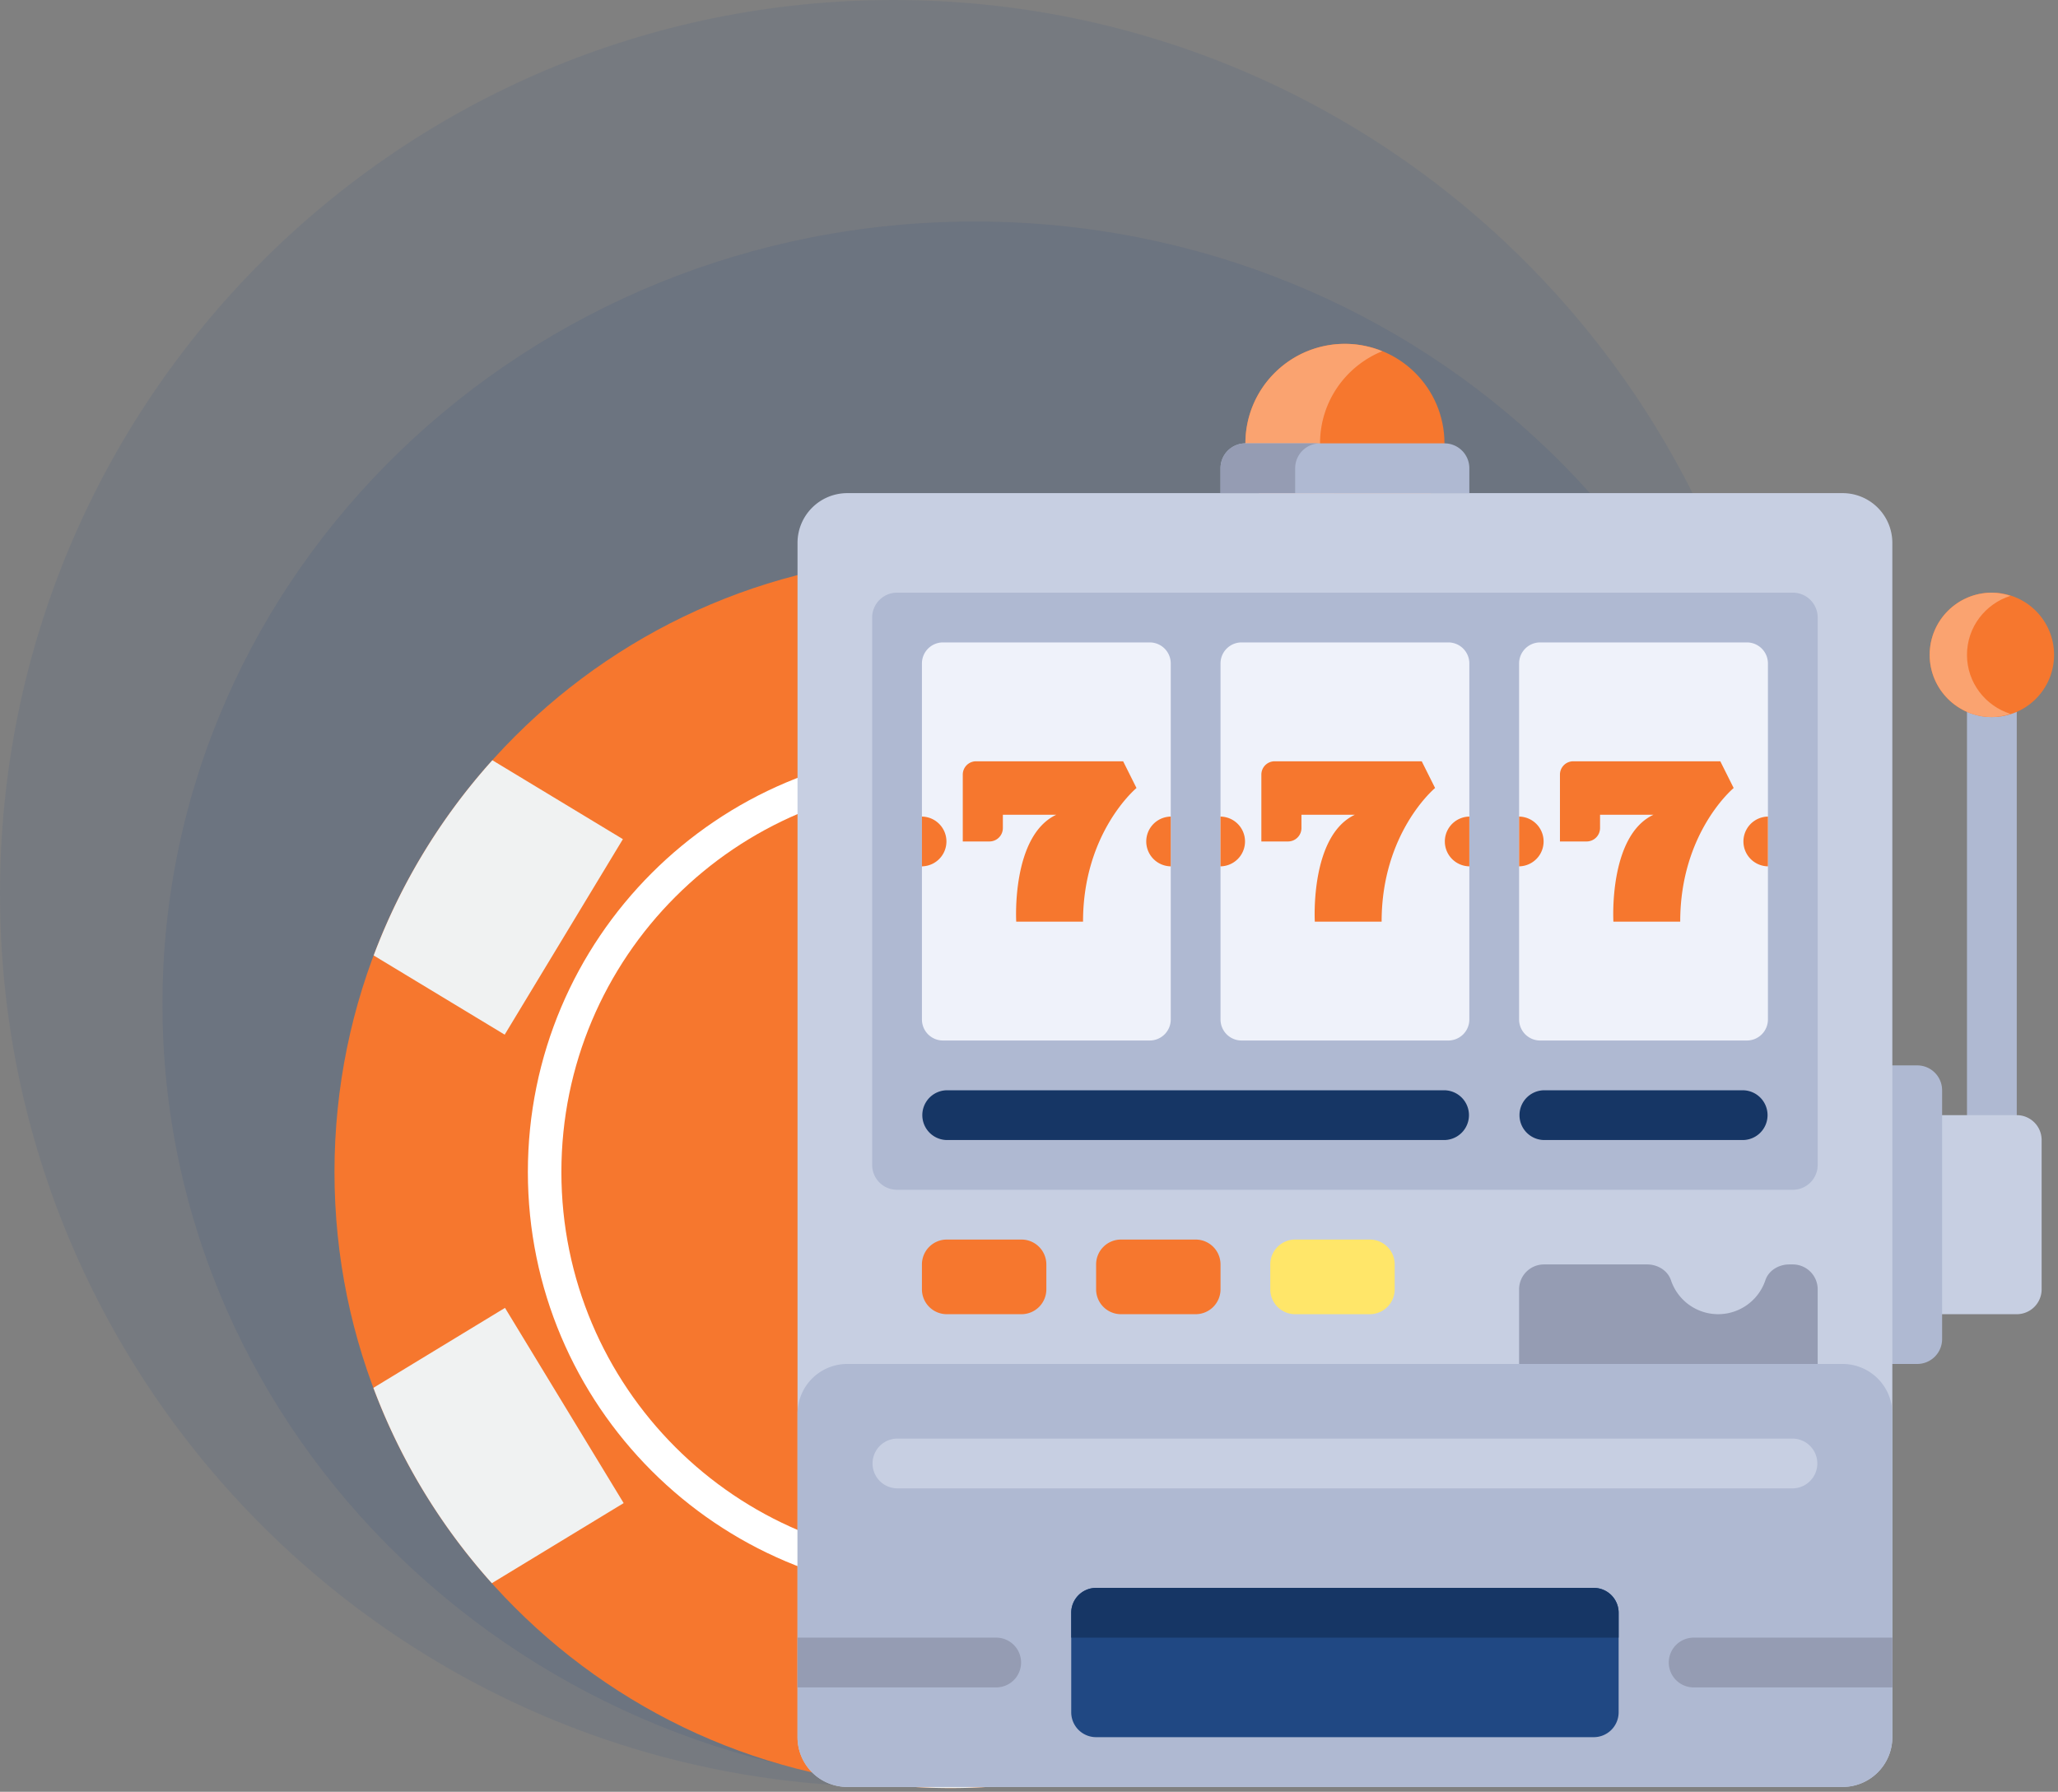 <svg xmlns="http://www.w3.org/2000/svg" xmlns:xlink="http://www.w3.org/1999/xlink" width="348" height="303" viewBox="0 0 348 303"><rect x="0" y="0" width="348" height="303" fill="#808080" stroke="none"/><defs><path id="lnzna" d="M394 970.09C394 886.647 461.646 819 545.09 819c83.446 0 151.091 67.646 151.091 151.09 0 83.446-67.645 151.091-151.09 151.091-83.445 0-151.091-67.645-151.091-151.09z"/><path id="lnznb" d="M421.471 988.82c0-73.1 61.496-132.36 137.355-132.36 75.86 0 137.355 59.26 137.355 132.36 0 73.101-61.496 132.361-137.355 132.361-75.859 0-137.355-59.26-137.355-132.36z"/><path id="lnznc" d="M554.74 913.014c-57.537 0-104.181 46.639-104.181 104.18 0 57.534 46.643 104.177 104.182 104.177 57.535 0 104.178-46.643 104.178-104.176 0-57.542-46.643-104.181-104.178-104.181z"/><path id="lnznd" d="M554.74 945.714c-39.477 0-71.48 32-71.48 71.48 0 39.475 32.003 71.477 71.48 71.477 39.476 0 71.478-32.002 71.478-71.477 0-39.48-32.002-71.48-71.478-71.48z"/><path id="lnzne" d="M554.74 951.383c-36.346 0-65.811 29.462-65.811 65.811 0 36.343 29.465 65.809 65.811 65.809 36.345 0 65.81-29.465 65.81-65.809 0-36.35-29.465-65.811-65.81-65.811z"/><path id="lnznf" d="M554.74 913.014c-6.601 0-13.057.62-19.318 1.795v25.743h38.635v-25.744a104.733 104.733 0 0 0-19.316-1.794z"/><path id="lnzng" d="M535.422 1093.413v26.163a104.727 104.727 0 0 0 19.319 1.795c6.6 0 13.055-.621 19.316-1.795v-26.163z"/><path id="lnznh" d="M632.067 947.383l-22.045 13.397 20.065 33.017 22.123-13.445a104.165 104.165 0 0 0-20.143-32.97z"/><path id="lnzni" d="M479.393 1040.168l-22.254 13.524a104.145 104.145 0 0 0 20.032 33.037l22.287-13.545z"/><path id="lnznj" d="M630.138 1039.998l-19.99 33.062 22.317 13.493a104.139 104.139 0 0 0 19.958-33.081z"/><path id="lnznk" d="M477.256 947.559a104.14 104.14 0 0 0-20.07 33.013l22.154 13.395 19.99-33.061z"/><path id="lnznl" d="M726.61 1015.994v-84.15h8.415v84.15z"/><path id="lnznm" d="M735.025 1041.239h-16.83a4.208 4.208 0 0 1-4.208-4.208v-25.245a4.208 4.208 0 0 1 4.208-4.208h16.83a4.208 4.208 0 0 1 4.208 4.208v25.245a4.208 4.208 0 0 1-4.208 4.208z"/><path id="lnznn" d="M718.195 1049.654h-12.623a4.208 4.208 0 0 1-4.207-4.208v-42.075a4.208 4.208 0 0 1 4.207-4.208h12.623a4.208 4.208 0 0 1 4.208 4.208v42.075a4.208 4.208 0 0 1-4.208 4.208z"/><path id="lnzno" d="M604.593 893.976c0-9.294 7.535-16.83 16.83-16.83 9.294 0 16.83 7.536 16.83 16.83 0 9.295-7.536 16.83-16.83 16.83-9.295 0-16.83-7.535-16.83-16.83z"/><path id="lnznp" d="M617.215 893.976c0-7.06 4.356-13.082 10.52-15.582a16.752 16.752 0 0 0-6.312-1.247c-9.295 0-16.83 7.535-16.83 16.83 0 9.294 7.535 16.83 16.83 16.83 2.235 0 4.359-.457 6.31-1.249-6.162-2.499-10.518-8.522-10.518-15.582z"/><path id="lnznq" d="M705.573 1121.181h-168.3a8.415 8.415 0 0 1-8.415-8.415v-201.96a8.415 8.415 0 0 1 8.415-8.414h168.3a8.415 8.415 0 0 1 8.414 8.415v201.96a8.415 8.415 0 0 1-8.414 8.414z"/><path id="lnznr" d="M697.158 1020.201h-151.47a4.208 4.208 0 0 1-4.208-4.207v-92.565a4.208 4.208 0 0 1 4.208-4.208h151.47a4.208 4.208 0 0 1 4.207 4.208v92.565a4.208 4.208 0 0 1-4.207 4.207z"/><path id="lnzns" d="M588.414 994.956h-34.963a3.556 3.556 0 0 1-3.555-3.555v-60.209a3.556 3.556 0 0 1 3.555-3.555h34.963a3.556 3.556 0 0 1 3.556 3.555v60.209a3.556 3.556 0 0 1-3.556 3.555z"/><path id="lnznt" d="M563.58 956.777h9.039c-7.626 3.578-6.779 18.077-6.779 18.077h11.298c0-15.11 9.04-22.596 9.04-22.596l-2.26-4.52H559.05a2.249 2.249 0 0 0-2.248 2.25v11.308h4.508a2.27 2.27 0 0 0 2.271-2.27v-2.25z"/><path id="lnznu" d="M549.895 957.089v8.415a4.208 4.208 0 0 0 0-8.415z"/><path id="lnznv" d="M591.97 965.504v-8.415a4.208 4.208 0 0 0 0 8.415z"/><path id="lnznw" d="M638.904 994.956h-34.963a3.556 3.556 0 0 1-3.555-3.555v-60.209a3.556 3.556 0 0 1 3.555-3.555h34.963a3.556 3.556 0 0 1 3.556 3.555v60.209a3.556 3.556 0 0 1-3.556 3.555z"/><path id="lnznx" d="M614.07 956.777h9.039c-7.626 3.578-6.779 18.077-6.779 18.077h11.298c0-15.11 9.04-22.596 9.04-22.596l-2.26-4.52H609.54a2.249 2.249 0 0 0-2.249 2.25v11.308h4.51a2.27 2.27 0 0 0 2.27-2.27v-2.25h-.002z"/><path id="lnzny" d="M600.385 957.089v8.415a4.208 4.208 0 0 0 0-8.415z"/><path id="lnznz" d="M642.46 965.504v-8.415a4.208 4.208 0 0 0 0 8.415z"/><path id="lnznA" d="M689.394 994.956h-34.963a3.556 3.556 0 0 1-3.556-3.555v-60.209a3.556 3.556 0 0 1 3.556-3.555h34.963a3.556 3.556 0 0 1 3.556 3.555v60.209a3.556 3.556 0 0 1-3.556 3.555z"/><path id="lnznB" d="M664.56 956.777h9.039c-7.626 3.578-6.779 18.077-6.779 18.077h11.298c0-15.11 9.039-22.596 9.039-22.596l-2.26-4.52h-24.866a2.249 2.249 0 0 0-2.249 2.25v11.308h4.51a2.27 2.27 0 0 0 2.27-2.27v-2.25h-.002z"/><path id="lnznC" d="M650.875 957.089v8.415a4.208 4.208 0 0 0 0-8.415z"/><path id="lnznD" d="M692.95 965.504v-8.415a4.208 4.208 0 0 0 0 8.415z"/><path id="lnznE" d="M688.743 1011.787h-33.66a4.208 4.208 0 0 1 0-8.415h33.66a4.208 4.208 0 0 1 0 8.415z"/><path id="lnznF" d="M638.253 1011.787h-84.15a4.208 4.208 0 0 1 0-8.415h84.15a4.208 4.208 0 0 1 0 8.415z"/><path id="lnznG" d="M642.46 902.392h-42.075v-4.208a4.208 4.208 0 0 1 4.208-4.208h33.66a4.208 4.208 0 0 1 4.208 4.208v4.208z"/><path id="lnznH" d="M617.215 893.976h-12.622a4.208 4.208 0 0 0-4.208 4.208v4.208h12.623v-4.208a4.208 4.208 0 0 1 4.207-4.208z"/><path id="lnznI" d="M566.725 1041.239h-12.622a4.208 4.208 0 0 1-4.208-4.208v-4.207a4.208 4.208 0 0 1 4.208-4.208h12.622a4.208 4.208 0 0 1 4.208 4.208v4.207a4.208 4.208 0 0 1-4.208 4.208z"/><path id="lnznJ" d="M596.178 1041.239h-12.623a4.208 4.208 0 0 1-4.207-4.208v-4.207a4.208 4.208 0 0 1 4.207-4.208h12.623a4.208 4.208 0 0 1 4.208 4.208v4.207a4.208 4.208 0 0 1-4.208 4.208z"/><path id="lnznK" d="M625.63 1041.239h-12.622a4.208 4.208 0 0 1-4.208-4.208v-4.207a4.208 4.208 0 0 1 4.208-4.208h12.622a4.208 4.208 0 0 1 4.208 4.208v4.207a4.208 4.208 0 0 1-4.208 4.208z"/><path id="lnznL" d="M697.158 1032.824h-.611c-1.759 0-3.472 1.005-4.03 2.673a8.42 8.42 0 0 1-15.964 0c-.558-1.668-2.27-2.673-4.03-2.673h-17.44a4.208 4.208 0 0 0-4.209 4.208v12.622h50.49v-12.622a4.207 4.207 0 0 0-4.206-4.208z"/><path id="lnznM" d="M705.573 1121.181h-168.3a8.415 8.415 0 0 1-8.415-8.415v-54.697a8.415 8.415 0 0 1 8.415-8.415h168.3a8.415 8.415 0 0 1 8.414 8.415v54.697a8.415 8.415 0 0 1-8.414 8.415z"/><path id="lnznN" d="M663.498 1112.766h-84.15a4.208 4.208 0 0 1-4.208-4.207v-16.83a4.208 4.208 0 0 1 4.208-4.208h84.15a4.208 4.208 0 0 1 4.207 4.208v16.83a4.208 4.208 0 0 1-4.207 4.207z"/><path id="lnznO" d="M575.14 1091.729v4.208h92.565v-4.208a4.208 4.208 0 0 0-4.207-4.208h-84.15a4.207 4.207 0 0 0-4.208 4.208z"/><path id="lnznP" d="M528.858 1104.351h33.66a4.208 4.208 0 0 0 0-8.415h-33.66z"/><path id="lnznQ" d="M713.987 1095.936h-33.66a4.208 4.208 0 0 0 0 8.415h33.66z"/><path id="lnznR" d="M697.158 1070.691h-151.47a4.208 4.208 0 0 1 0-8.415h151.47a4.208 4.208 0 0 1 0 8.415z"/><path id="lnznS" d="M720.299 929.74c0-5.809 4.71-10.518 10.519-10.518 5.81 0 10.518 4.71 10.518 10.518 0 5.81-4.709 10.52-10.518 10.52-5.81 0-10.519-4.71-10.519-10.52z"/><path id="lnznT" d="M726.61 929.74c0-4.702 3.106-8.637 7.363-9.983-1.002-.317-2.048-.535-3.156-.535-5.81 0-10.518 4.709-10.518 10.518 0 5.81 4.709 10.52 10.518 10.52 1.108 0 2.154-.22 3.156-.536-4.257-1.347-7.363-5.282-7.363-9.984z"/></defs><g><g transform="translate(-394 -819)"><g><use fill="#204883" fill-opacity=".1" xlink:href="#lnzna"/></g><g><use fill="#204883" fill-opacity=".11" xlink:href="#lnznb"/></g><g><g><use fill="#f6772e" xlink:href="#lnznc"/></g><g><use fill="#fff" xlink:href="#lnznd"/></g><g><use fill="#f6772e" xlink:href="#lnzne"/></g><g><g><use fill="#f0f2f2" xlink:href="#lnznf"/></g><g><use fill="#f0f2f2" xlink:href="#lnzng"/></g><g><use fill="#f0f2f2" xlink:href="#lnznh"/></g><g><use fill="#f0f2f2" xlink:href="#lnzni"/></g><g><use fill="#f0f2f2" xlink:href="#lnznj"/></g><g><use fill="#f0f2f2" xlink:href="#lnznk"/></g></g></g><g><g><use fill="#afb9d2" xlink:href="#lnznl"/></g><g><use fill="#c7cfe2" xlink:href="#lnznm"/></g><g><use fill="#afb9d2" xlink:href="#lnznn"/></g><g><use fill="#f6772e" xlink:href="#lnzno"/></g><g><use fill="#faa370" xlink:href="#lnznp"/></g><g><use fill="#c7cfe2" xlink:href="#lnznq"/></g><g><use fill="#afb9d2" xlink:href="#lnznr"/></g><g><use fill="#eff2fa" xlink:href="#lnzns"/></g><g><g><use fill="#f6772e" xlink:href="#lnznt"/></g><g><use fill="#f6772e" xlink:href="#lnznu"/></g><g><use fill="#f6772e" xlink:href="#lnznv"/></g></g><g><use fill="#eff2fa" xlink:href="#lnznw"/></g><g><g><use fill="#f6772e" xlink:href="#lnznx"/></g><g><use fill="#f6772e" xlink:href="#lnzny"/></g><g><use fill="#f6772e" xlink:href="#lnznz"/></g></g><g><use fill="#eff2fa" xlink:href="#lnznA"/></g><g><g><use fill="#f6772e" xlink:href="#lnznB"/></g><g><use fill="#f6772e" xlink:href="#lnznC"/></g><g><use fill="#f6772e" xlink:href="#lnznD"/></g></g><g><g><use fill="#163665" xlink:href="#lnznE"/></g><g><use fill="#163665" xlink:href="#lnznF"/></g></g><g><use fill="#afb9d2" xlink:href="#lnznG"/></g><g><use fill="#959cb3" xlink:href="#lnznH"/></g><g><g><use fill="#f6772e" xlink:href="#lnznI"/></g><g><use fill="#f6772e" xlink:href="#lnznJ"/></g></g><g><use fill="#ffe669" xlink:href="#lnznK"/></g><g><use fill="#959cb3" xlink:href="#lnznL"/></g><g><use fill="#afb9d2" xlink:href="#lnznM"/></g><g><use fill="#204883" xlink:href="#lnznN"/></g><g><use fill="#163665" xlink:href="#lnznO"/></g><g><g><use fill="#959cb3" xlink:href="#lnznP"/></g><g><use fill="#959cb3" xlink:href="#lnznQ"/></g></g><g><use fill="#c7cfe2" xlink:href="#lnznR"/></g><g><use fill="#f6772e" xlink:href="#lnznS"/></g><g><use fill="#faa370" xlink:href="#lnznT"/></g></g></g></g></svg>
